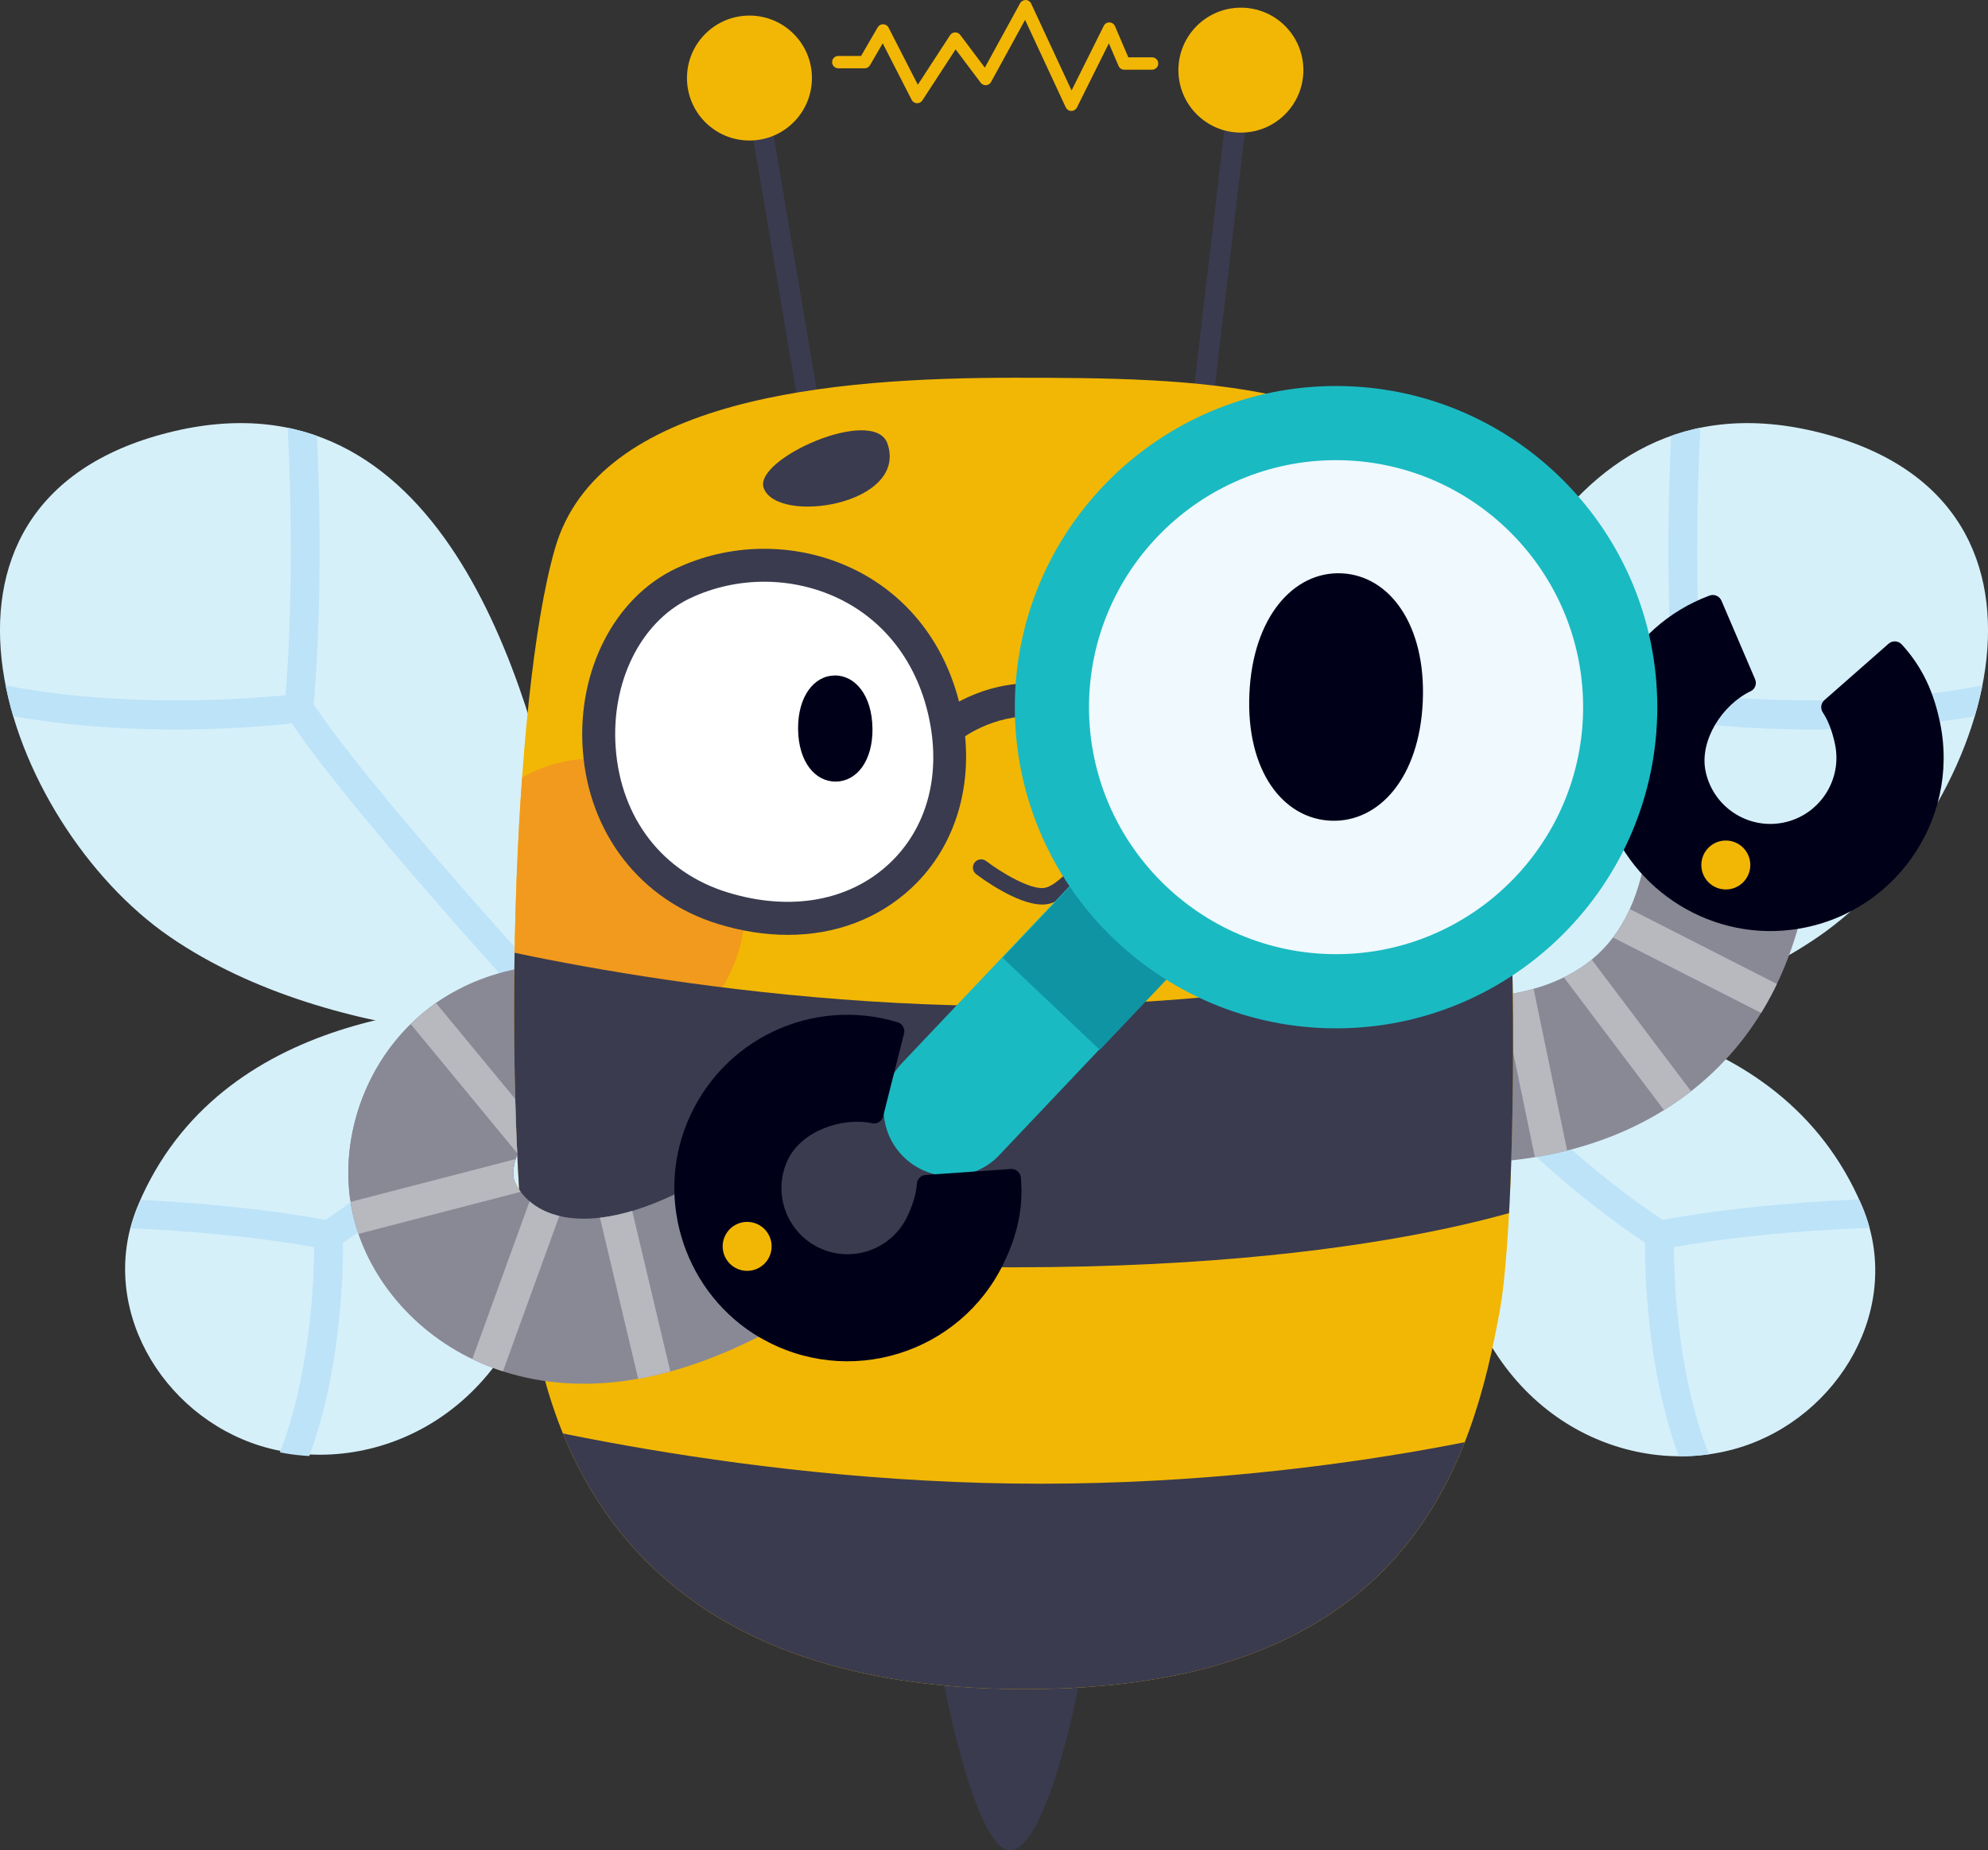 <?xml version="1.0" encoding="iso-8859-1"?>
<!-- Generator: Adobe Illustrator 29.8.1, SVG Export Plug-In . SVG Version: 9.03 Build 0)  -->
<svg version="1.1" id="Layer_2_00000018234246500149873090000004288327278358903710_"
	 xmlns="http://www.w3.org/2000/svg" xmlns:xlink="http://www.w3.org/1999/xlink" x="0px" y="0px" viewBox="0 0 482.32 448.97"
	 style="enable-background:new 0 0 482.32 448.97;" xml:space="preserve">
<rect x="0" y="0" width="482.32" height="448.97" fill="#333333" stroke="none"/>
<g id="_02_-_thinking_copy">
	<g id="wings_copy_3">
		<g id="Layer_5_copy_4">
			<path style="fill:#D6F0FA;" d="M346.69,248.6c0.13-2.34,2.01-4.19,4.35-4.31c24.3-1.19,80.87,1.47,100.74,48.45
				c10.29,24.33-5.59,51.13-29.74,58.54c-25.27,7.75-58.26-5.52-67.97-43.43c-7.8-30.48-7.84-51.02-7.39-59.26L346.69,248.6z"/>
			<g>
				<defs>
					<path id="SVGID_1_" d="M346.69,248.6c0.13-2.34,2.01-4.19,4.35-4.31c24.3-1.19,80.87,1.47,100.74,48.45
						c10.29,24.33-5.59,51.13-29.74,58.54c-25.27,7.75-58.26-5.52-67.97-43.43c-7.8-30.48-7.84-51.02-7.39-59.26L346.69,248.6z"/>
				</defs>
				<clipPath id="SVGID_00000116955938707174523590000009886000939103302786_">
					<use xlink:href="#SVGID_1_"  style="overflow:visible;"/>
				</clipPath>
				<g style="clip-path:url(#SVGID_00000116955938707174523590000009886000939103302786_);">
					<g>
						<path style="fill:#BDE3F8;" d="M412.252,359.881c-1.358,0-2.65-0.796-3.22-2.123c-10.831-25.294-9.943-56.821-9.9-58.151
							c0.053-1.64,1.237-3.021,2.849-3.326c25.688-4.849,52.675-5.326,52.944-5.331c0.02,0,0.038,0,0.057,0
							c1.907,0,3.468,1.53,3.498,3.444c0.031,1.933-1.511,3.524-3.443,3.556c-0.254,0.004-24.728,0.44-48.928,4.694
							c0.05,8.196,0.947,32.716,9.359,52.358c0.761,1.777-0.063,3.834-1.84,4.596C413.179,359.79,412.711,359.881,412.252,359.881z"
							/>
						<path style="fill:#BDE3F8;" d="M402.617,303.21c-0.655,0-1.318-0.184-1.908-0.567c-38.688-25.212-68.19-66.187-69.428-67.919
							c-1.123-1.573-0.759-3.759,0.814-4.882c1.571-1.124,3.759-0.76,4.882,0.813c0.296,0.413,29.997,41.648,67.554,66.122
							c1.619,1.056,2.076,3.224,1.021,4.844C404.882,302.651,403.761,303.21,402.617,303.21z"/>
					</g>
				</g>
			</g>
		</g>
		<g id="Layer_4_copy_4">
			<path style="fill:#D6F0FA;" d="M345.92,205.5c7.94-38.33,29.1-117.41,95.71-100.48c67.4,17.13,39.46,94.84-0.47,122.29
				S339.09,255.35,313.01,249c-14.81-3.61,24.98-5.17,32.92-43.5H345.92z"/>
			<g>
				<defs>
					<path id="SVGID_00000103252709516515647720000006645883164456946822_" d="M345.92,205.5c7.94-38.33,29.1-117.41,95.71-100.48
						c67.4,17.13,39.46,94.84-0.47,122.29S339.09,255.35,313.01,249c-14.81-3.61,24.98-5.17,32.92-43.5H345.92z"/>
				</defs>
				<clipPath id="SVGID_00000140708114783122686670000005865641290217514921_">
					<use xlink:href="#SVGID_00000103252709516515647720000006645883164456946822_"  style="overflow:visible;"/>
				</clipPath>
				<g style="clip-path:url(#SVGID_00000140708114783122686670000005865641290217514921_);">
					<g>
						<path style="fill:#BDE3F8;" d="M439.679,177.024c-17.031,0-29.354-1.592-30.351-1.725c-1.627-0.217-2.884-1.534-3.025-3.168
							c-3.416-39.521-0.035-80.349,0-80.757c0.162-1.926,1.846-3.361,3.782-3.192c1.927,0.163,3.355,1.856,3.192,3.783
							c-0.033,0.392-3.203,38.711-0.235,76.709c10.722,1.097,50.272,4.158,83.061-6.133c1.841-0.579,3.809,0.447,4.387,2.291
							c0.579,1.844-0.446,3.809-2.291,4.388C478.397,175.435,456.689,177.023,439.679,177.024z"/>
						<path style="fill:#BDE3F8;" d="M349.299,247.59c-0.846,0-1.693-0.305-2.365-0.921c-1.424-1.307-1.52-3.521-0.213-4.945
							c0.469-0.511,47.058-51.365,60.121-71.79c1.042-1.63,3.206-2.104,4.834-1.063c1.629,1.042,2.104,3.206,1.062,4.834
							c-13.39,20.936-58.928,70.645-60.859,72.75C351.188,247.208,350.245,247.59,349.299,247.59z"/>
					</g>
				</g>
			</g>
		</g>
		<g id="Layer_5_copy_4-2">
			<path style="fill:#D6F0FA;" d="M138.63,248.22c-0.13-2.34-2.01-4.19-4.35-4.31c-24.3-1.19-80.87,1.47-100.74,48.45
				c-10.29,24.33,5.59,51.13,29.74,58.54c25.27,7.75,58.26-5.52,67.97-43.43c7.8-30.48,7.84-51.02,7.39-59.26L138.63,248.22z"/>
			<g>
				<defs>
					<path id="SVGID_00000125571764291153799290000013499530313714601123_" d="M138.63,248.6c-0.13-2.34-2.01-4.19-4.35-4.31
						c-24.3-1.19-80.87,1.47-100.74,48.45c-10.29,24.33,5.59,51.13,29.74,58.54c25.27,7.75,58.26-5.52,67.97-43.43
						c7.8-30.48,7.84-51.02,7.39-59.26L138.63,248.6z"/>
				</defs>
				<clipPath id="SVGID_00000066508413399239402640000004088262917549634454_">
					<use xlink:href="#SVGID_00000125571764291153799290000013499530313714601123_"  style="overflow:visible;"/>
				</clipPath>
				<g style="clip-path:url(#SVGID_00000066508413399239402640000004088262917549634454_);">
					<g>
						<path style="fill:#BDE3F8;" d="M70.079,359.881c-0.46,0-0.927-0.091-1.376-0.283c-1.777-0.762-2.601-2.818-1.839-4.596
							c8.412-19.643,9.309-44.162,9.358-52.358c-24.2-4.254-48.673-4.69-48.927-4.694c-1.933-0.031-3.475-1.623-3.444-3.556
							c0.03-1.914,1.591-3.444,3.499-3.444c0.019,0,0.038,0,0.056,0c0.27,0.005,27.256,0.482,52.944,5.331
							c1.611,0.305,2.795,1.687,2.849,3.326c0.043,1.33,0.931,32.857-9.901,58.151C72.729,359.085,71.437,359.881,70.079,359.881z"
							/>
						<path style="fill:#BDE3F8;" d="M79.704,303.21c-1.144,0-2.265-0.56-2.936-1.589c-1.056-1.62-0.598-3.788,1.021-4.844
							c37.556-24.474,67.257-65.709,67.553-66.122c1.124-1.573,3.309-1.938,4.882-0.813c1.572,1.123,1.937,3.309,0.813,4.882
							c-1.237,1.732-30.739,42.707-69.427,67.919C81.021,303.027,80.358,303.21,79.704,303.21z"/>
					</g>
				</g>
			</g>
		</g>
		<g id="Layer_4_copy_4-2">
			<path style="fill:#D6F0FA;" d="M136.4,205.5c-7.94-38.33-29.1-117.41-95.71-100.48c-67.4,17.13-39.46,94.84,0.47,122.29
				S143.23,255.35,169.31,249c14.81-3.61-24.98-5.17-32.92-43.5H136.4z"/>
			<g>
				<defs>
					<path id="SVGID_00000114762636057163664270000000198063973462690196_" d="M136.4,205.5c-7.94-38.33-29.1-117.41-95.71-100.48
						c-67.4,17.13-39.46,94.84,0.47,122.29S143.23,255.35,169.31,249c14.81-3.61-24.98-5.17-32.92-43.5H136.4z"/>
				</defs>
				<clipPath id="SVGID_00000145779343652567065500000006801256466616208258_">
					<use xlink:href="#SVGID_00000114762636057163664270000000198063973462690196_"  style="overflow:visible;"/>
				</clipPath>
				<g style="clip-path:url(#SVGID_00000145779343652567065500000006801256466616208258_);">
					<g>
						<path style="fill:#BDE3F8;" d="M42.641,177.024c-17.012,0-38.716-1.588-58.519-7.804c-1.844-0.579-2.87-2.543-2.291-4.388
							c0.579-1.844,2.542-2.871,4.388-2.291c32.785,10.292,72.338,7.23,83.059,6.133c2.968-37.998-0.202-76.317-0.235-76.709
							c-0.163-1.926,1.266-3.62,3.192-3.783c1.928-0.167,3.62,1.266,3.783,3.192c0.035,0.408,3.416,41.235,0,80.757
							c-0.141,1.634-1.398,2.951-3.024,3.168C71.996,175.432,59.669,177.023,42.641,177.024z M72.53,171.83h0.01H72.53z"/>
						<path style="fill:#BDE3F8;" d="M133.021,247.59c-0.947,0-1.89-0.382-2.58-1.134c-1.932-2.106-47.469-51.815-60.859-72.75
							c-1.042-1.628-0.566-3.792,1.062-4.834c1.629-1.042,3.792-0.565,4.834,1.062c13.063,20.425,59.651,71.279,60.121,71.79
							c1.307,1.425,1.211,3.639-0.213,4.945C134.714,247.286,133.866,247.59,133.021,247.59z"/>
					</g>
				</g>
			</g>
		</g>
	</g>
	<g id="arms_copy_3">
		<g id="Layer_9_copy_4">
			<path style="fill:#898995;" d="M354.861,282.227c-9.054,0-15.536-1.089-17.121-1.383l7.299-39.328l-0.112-0.021
				c0.238,0.04,23.987,3.994,39.784-7.494c8.105-5.896,12.959-15.182,14.838-28.389l39.602,5.636
				c-3.46,24.314-13.978,42.938-31.26,55.353C389.932,279.502,369.182,282.227,354.861,282.227z"/>
			<g>
				<defs>
					<path id="SVGID_00000150088587751581635790000008364824385339244680_" d="M354.86,282.22c-9.05,0-15.54-1.09-17.12-1.38
						l7.3-39.33l-0.11-0.02c0.24,0.04,23.98,4,39.78-7.49c8.11-5.9,12.96-15.18,14.84-28.39l39.6,5.64
						c-3.46,24.32-13.98,42.94-31.26,55.36c-17.96,12.9-38.7,15.62-53.02,15.62L354.86,282.22z"/>
				</defs>
				<clipPath id="SVGID_00000094616139524216801790000000734887682531104665_">
					<use xlink:href="#SVGID_00000150088587751581635790000008364824385339244680_"  style="overflow:visible;"/>
				</clipPath>
				<g style="clip-path:url(#SVGID_00000094616139524216801790000000734887682531104665_);">
					<g>
						
							<rect x="408.444" y="209.956" transform="matrix(0.454 -0.891 0.891 0.454 17.172 495.256)" style="fill:#B8B8BF;" width="8.001" height="47.339"/>
						
							<rect x="390.886" y="229.123" transform="matrix(0.798 -0.602 0.602 0.798 -71.462 288.31)" style="fill:#B8B8BF;" width="7.999" height="43.534"/>
						
							<rect x="368.38" y="239.569" transform="matrix(0.979 -0.203 0.203 0.979 -45.224 80.888)" style="fill:#B8B8BF;" width="8" height="43.422"/>
					</g>
				</g>
			</g>
			<g>
				<path style="fill:#010019;" d="M434.55,225.64c-20.63,2.53-40.27-10.72-45.64-30.8c-5.69-21.28,5.73-42.82,25.84-50.31
					c1.14-0.43,2.42,0.11,2.9,1.23l8.16,19.06c0.47,1.1,0.03,2.4-1.05,2.91c-6.95,3.31-12.48,11.99-10.97,19.38
					c1.77,8.67,10.26,14.28,18.92,12.51c8.67-1.77,14.28-10.26,12.51-18.92c-0.51-2.51-1.45-5.53-2.96-7.78
					c-0.64-0.96-0.51-2.24,0.36-3.01l15.58-13.7c0.93-0.82,2.35-0.74,3.19,0.17c5.01,5.47,7.79,11.61,9.32,19.12
					c4.86,23.82-11.55,47.12-36.15,50.14H434.55z"/>
				<circle style="fill:#F2B705;" cx="418.71" cy="209.91" r="5.94"/>
			</g>
		</g>
	</g>
	<g id="arms-under_copy">
		<path style="fill:#898995;" d="M84.944,291.018c-1.846-13.508,2.339-27.97,11.193-38.688c6.411-7.76,18.232-17.235,38.143-18.312
			l2.159,39.941c-6.581,0.356-8.751,2.983-9.465,3.847c-2.181,2.64-2.629,6.108-2.399,7.795L84.944,291.018z"/>
	</g>
	<g id="body_copy_3">
		<path style="fill:#3A3B4F;" d="M228.57,406.56c0,0,7.76,41.91,16.34,42.41s16.5-36.96,17.16-42.41S228.57,406.56,228.57,406.56z"
			/>
		<g>
			
				<rect x="187.635" y="21.253" transform="matrix(0.986 -0.167 0.167 0.986 -7.732 32.669)" style="fill:#3A3B4F;" width="5" height="81.994"/>
			<circle style="fill:#F2B705;" cx="181.83" cy="18.94" r="15.16"/>
		</g>
		<g>
			
				<rect x="255.252" y="57.75" transform="matrix(0.117 -0.993 0.993 0.117 201.698 347.402)" style="fill:#3A3B4F;" width="82.005" height="4.999"/>
			<circle style="fill:#F2B705;" cx="301.06" cy="17.02" r="15.16"/>
		</g>
		<path style="fill:#F2B705;" d="M245.92,91.67c43.56,0,92.05,0.44,107.89,34.76s15.1,163.79,10.12,191.34
			c-6.6,36.52-21.56,89.5-108.25,92.03c-86.65,2.53-120.13-40.49-127.17-93.29c-6.69-50.16-4.4-146.96,6.16-183.48
			s67.24-41.36,111.24-41.36L245.92,91.67z"/>
		<g>
			<defs>
				<path id="SVGID_00000095330570249592604300000005159786040972338358_" d="M245.92,91.67c43.56,0,92.05,0.44,107.89,34.76
					s15.1,163.79,10.12,191.34c-6.6,36.52-21.56,89.5-108.25,92.03c-86.65,2.53-120.13-40.49-127.17-93.29
					c-6.69-50.16-4.4-146.96,6.16-183.48c10.56-36.52,67.24-41.36,111.24-41.36H245.92z"/>
			</defs>
			<clipPath id="SVGID_00000103962581435084026920000012756224022339819413_">
				<use xlink:href="#SVGID_00000095330570249592604300000005159786040972338358_"  style="overflow:visible;"/>
			</clipPath>
			<g style="clip-path:url(#SVGID_00000103962581435084026920000012756224022339819413_);">
				<g>
					<circle style="fill:#F29A1D;" cx="144.42" cy="220.37" r="36.34"/>
					<circle style="fill:#F29A1D;" cx="346.54" cy="220.37" r="36.34"/>
				</g>
			</g>
		</g>
		<g>
			<defs>
				<path id="SVGID_00000117672554574526641330000011226232829494944385_" d="M245.92,91.67c43.56,0,92.05,0.44,107.89,34.76
					s15.1,163.79,10.12,191.34c-6.6,36.52-21.56,89.5-108.25,92.03c-86.65,2.53-120.13-40.49-127.17-93.29
					c-6.69-50.16-4.4-146.96,6.16-183.48c10.56-36.52,67.24-41.36,111.24-41.36H245.92z"/>
			</defs>
			<clipPath id="SVGID_00000182512224190412141470000016629162370596558471_">
				<use xlink:href="#SVGID_00000117672554574526641330000011226232829494944385_"  style="overflow:visible;"/>
			</clipPath>
			<g style="clip-path:url(#SVGID_00000182512224190412141470000016629162370596558471_);">
				<g>
					<path style="fill:#3A3B4F;" d="M379.77,226.53c0,0-58.13,17.6-134.45,17.6s-140.56-17.6-140.56-17.6v64.68
						c0,0,44.71,16.33,141.16,16.33s136.05-18.53,136.05-18.53L379.77,226.53L379.77,226.53z"/>
					<path style="fill:#3A3B4F;" d="M380.31,344.23c0,0-58.36,16.81-134.68,15.78c-76.31-1.04-140.31-19.51-140.31-19.51
						l-0.88,64.68c0,0,44.48,16.93,140.93,18.24c96.44,1.31,136.29-16.68,136.29-16.68L380.31,344.23L380.31,344.23z"/>
				</g>
			</g>
		</g>
	</g>
	<g id="face_copy_3">
		<path style="fill:#FFFFFF;" d="M165.78,141.54c23.53-11.13,55.94-1,63.32,30.93c7.68,33.23-19.17,58.54-53.73,47.92
			c-38.61-11.86-38.18-65.33-9.6-78.85L165.78,141.54z"/>
		<g>
			<path style="fill:#3A3B4F;" d="M191.14,226.867c-5.463,0-11.159-0.875-16.945-2.653c-18.773-5.767-31.342-21.938-32.802-42.205
				c-1.391-19.297,7.718-37.014,22.666-44.084l0.842-0.384c13.334-6.001,29.028-5.811,42.172,0.554
				c13.206,6.394,22.412,18.282,25.924,33.475c3.915,16.94-0.521,33.362-11.867,43.929
				C213.084,222.993,202.631,226.867,191.14,226.867z M167.06,145.359c-11.734,5.81-18.828,20.234-17.687,36.075
				c1.236,17.152,11.394,30.286,27.172,35.132c15.149,4.654,29.412,2.132,39.133-6.922c9.365-8.723,12.837-21.944,9.525-36.273
				c-2.955-12.787-10.632-22.758-21.615-28.077c-11.262-5.452-24.755-5.503-36.097-0.139L167.06,145.359z"/>
			<path style="fill:#3A3B4F;" d="M232.872,179.582l-5.137-6.133c0.408-0.343,10.165-8.382,24.291-7.583l-0.451,7.987
				C240.676,173.246,232.949,179.519,232.872,179.582z"/>
		</g>
		<path style="fill:#010019;" d="M211.68,176.77c0.09,7.99-3.9,12.85-8.89,12.9c-4.98,0.05-9.07-4.71-9.16-12.71
			c-0.09-7.99,3.9-12.99,8.88-13.04c4.98-0.05,9.08,4.85,9.16,12.85H211.68z"/>
		<path style="fill:#3A3B4F;" d="M252.861,219.505c-6.165,0-14.983-6.574-16.033-7.374c-0.878-0.669-1.048-1.923-0.379-2.802
			c0.668-0.877,1.923-1.049,2.802-0.38c3.714,2.826,10.856,7.089,14.196,6.511c3.342-0.582,8.615-7.017,11.154-10.937
			c0.601-0.926,1.838-1.191,2.766-0.592c0.927,0.6,1.192,1.837,0.593,2.765c-0.769,1.188-7.683,11.636-13.827,12.705
			C253.726,219.472,253.3,219.505,252.861,219.505z"/>
		<path style="fill:#3A3B4F;" d="M215.34,107.72c4.94,14.81-26.74,19.68-30.05,10.72C182.68,111.39,212.19,98.27,215.34,107.72z"/>
	</g>
	<g id="arm-top_copy">
		<g id="Layer_9_copy_4-2">
			<path style="fill:#898995;" d="M141.56,335.79c-11.6,0-20.88-2.91-27.86-6.41c-15.57-7.82-26.59-22.52-28.76-38.37
				c-2.39-17.52,5.19-35.76,19.32-46.49c2.22-1.75,5.56-3.6,5.56-3.6c17.44-1.91,14.1,10.76,15.69,39.3c0,0-0.2,0.39-0.41,1.08
				c-0.56,1.74-0.65,3.38-0.52,4.3c0.21,1.57,2.23,5.6,7.08,8.04c4.98,2.5,16.47,4.98,37.37-6.55l19.33,35.02
				c-18.41,10.16-34,13.69-46.79,13.69L141.56,335.79z"/>
			<g>
				<defs>
					<path id="SVGID_00000111870926958876788610000007251422946066531458_" d="M141.56,335.79c-11.6,0-20.88-2.91-27.86-6.41
						c-15.57-7.82-26.59-22.52-28.76-38.37c-2.39-17.52,5.19-35.76,19.32-46.49c2.22-1.75,5.56-3.6,5.56-3.6
						c17.44-1.91,14.1,10.76,15.69,39.3c0,0-0.2,0.39-0.41,1.08c-0.56,1.74-0.65,3.38-0.52,4.3c0.21,1.57,2.23,5.6,7.08,8.04
						c4.98,2.5,16.47,4.98,37.37-6.55l19.33,35.02c-18.41,10.16-34,13.69-46.79,13.69L141.56,335.79z"/>
				</defs>
				<clipPath id="SVGID_00000048501771684761035300000009837207781360677518_">
					<use xlink:href="#SVGID_00000111870926958876788610000007251422946066531458_"  style="overflow:visible;"/>
				</clipPath>
				<g style="clip-path:url(#SVGID_00000048501771684761035300000009837207781360677518_);">
					<g>
						
							<rect x="150" y="288.499" transform="matrix(0.973 -0.231 0.231 0.973 -68.314 44.08)" style="fill:#B8B8BF;" width="8" height="50.281"/>
						
							<rect x="101.954" y="308.245" transform="matrix(0.341 -0.94 0.94 0.341 -210.974 323.429)" style="fill:#B8B8BF;" width="46.651" height="8"/>
						
							<rect x="77.91" y="287.245" transform="matrix(0.968 -0.251 0.251 0.968 -69.81 35.07)" style="fill:#B8B8BF;" width="49.37" height="8"/>
						
							<rect x="112" y="238.669" transform="matrix(0.771 -0.636 0.636 0.771 -140.158 133.729)" style="fill:#B8B8BF;" width="8" height="46.442"/>
					</g>
				</g>
			</g>
			<g>
				<path style="fill:#1ABAC2;" d="M264.331,209.935l23.598,22.347l-45.505,48.053c-6.168,6.513-16.459,6.793-22.972,0.626l0,0
					c-6.513-6.168-6.793-16.459-0.626-22.972L264.331,209.935L264.331,209.935z"/>
				
					<rect x="250.146" y="216.045" transform="matrix(0.688 -0.726 0.726 0.688 -85.709 265.386)" style="fill:#0F94A4;" width="30.81" height="32.5"/>
				<g>
					<circle style="fill:#EFF9FE;" cx="324.15" cy="171.61" r="68.94"/>
					<path style="fill:#1ABAC2;" d="M324.15,249.55c-42.977,0-77.94-34.964-77.94-77.94c0-42.977,34.964-77.94,77.94-77.94
						c42.976,0,77.939,34.964,77.939,77.94C402.09,214.586,367.126,249.55,324.15,249.55z M324.15,111.67
						c-33.051,0-59.94,26.889-59.94,59.94c0,33.051,26.89,59.94,59.94,59.94s59.939-26.889,59.939-59.94
						C384.09,138.559,357.201,111.67,324.15,111.67z"/>
				</g>
				<path style="fill:#010019;" d="M345.19,170.22c-0.81,18.64-10.72,29.44-22.33,28.94c-11.62-0.51-20.55-12.13-19.74-30.77
					s10.73-29.77,22.35-29.26S346,151.58,345.19,170.22L345.19,170.22z"/>
			</g>
			<g>
				<path style="fill:#010019;" d="M184.34,324.58c-17.94-10.49-25.53-32.94-17.62-52.16c8.38-20.37,30.52-30.58,51.05-24.35
					c1.17,0.35,1.86,1.56,1.56,2.74l-5.07,20.1c-0.29,1.16-1.43,1.92-2.6,1.68c-7.54-1.58-17.19,1.97-20.47,8.76
					c-3.85,7.96-0.5,17.57,7.47,21.42c7.96,3.85,17.57,0.5,21.42-7.47c1.11-2.3,2.2-5.28,2.36-7.99c0.07-1.16,0.95-2.1,2.11-2.18
					l20.69-1.45c1.24-0.09,2.32,0.84,2.43,2.07c0.66,7.39-0.84,13.95-4.18,20.85c-10.57,21.89-37.75,30.47-59.15,17.96V324.58z"/>
				<circle style="fill:#F2B705;" cx="181.27" cy="302.46" r="5.94"/>
			</g>
			<path style="fill:#F2B705;" d="M259.93,26.92c-0.007,0-0.014,0-0.021,0c-0.576-0.008-1.097-0.345-1.34-0.868L248.7,4.823
				L240.446,19.9c-0.245,0.447-0.7,0.74-1.209,0.776c-0.501,0.037-1-0.188-1.307-0.596l-6.083-8.105l-8.07,12.393
				c-0.292,0.448-0.796,0.704-1.335,0.68c-0.534-0.028-1.013-0.338-1.257-0.814l-7.027-13.724l-3.09,5.323
				c-0.269,0.462-0.763,0.747-1.297,0.747h-6.39c-0.829,0-1.5-0.671-1.5-1.5s0.671-1.5,1.5-1.5h5.526l4.037-6.953
				c0.276-0.475,0.791-0.754,1.337-0.747c0.549,0.015,1.045,0.328,1.295,0.816l7.1,13.866l7.828-12.021
				c0.267-0.411,0.718-0.665,1.207-0.681c0.487-0.019,0.956,0.207,1.25,0.599l5.973,7.958l8.562-15.638
				c0.271-0.497,0.841-0.79,1.364-0.779c0.566,0.019,1.073,0.354,1.312,0.867l9.806,21.094l7.812-15.69
				c0.261-0.523,0.794-0.86,1.387-0.831c0.584,0.017,1.105,0.372,1.335,0.91l3.231,7.56h5.77c0.828,0,1.5,0.671,1.5,1.5
				c0,0.829-0.672,1.5-1.5,1.5h-6.76c-0.601,0-1.144-0.358-1.379-0.911l-2.345-5.485l-7.754,15.574
				C261.019,26.598,260.498,26.92,259.93,26.92z"/>
		</g>
	</g>
</g>
</svg>

